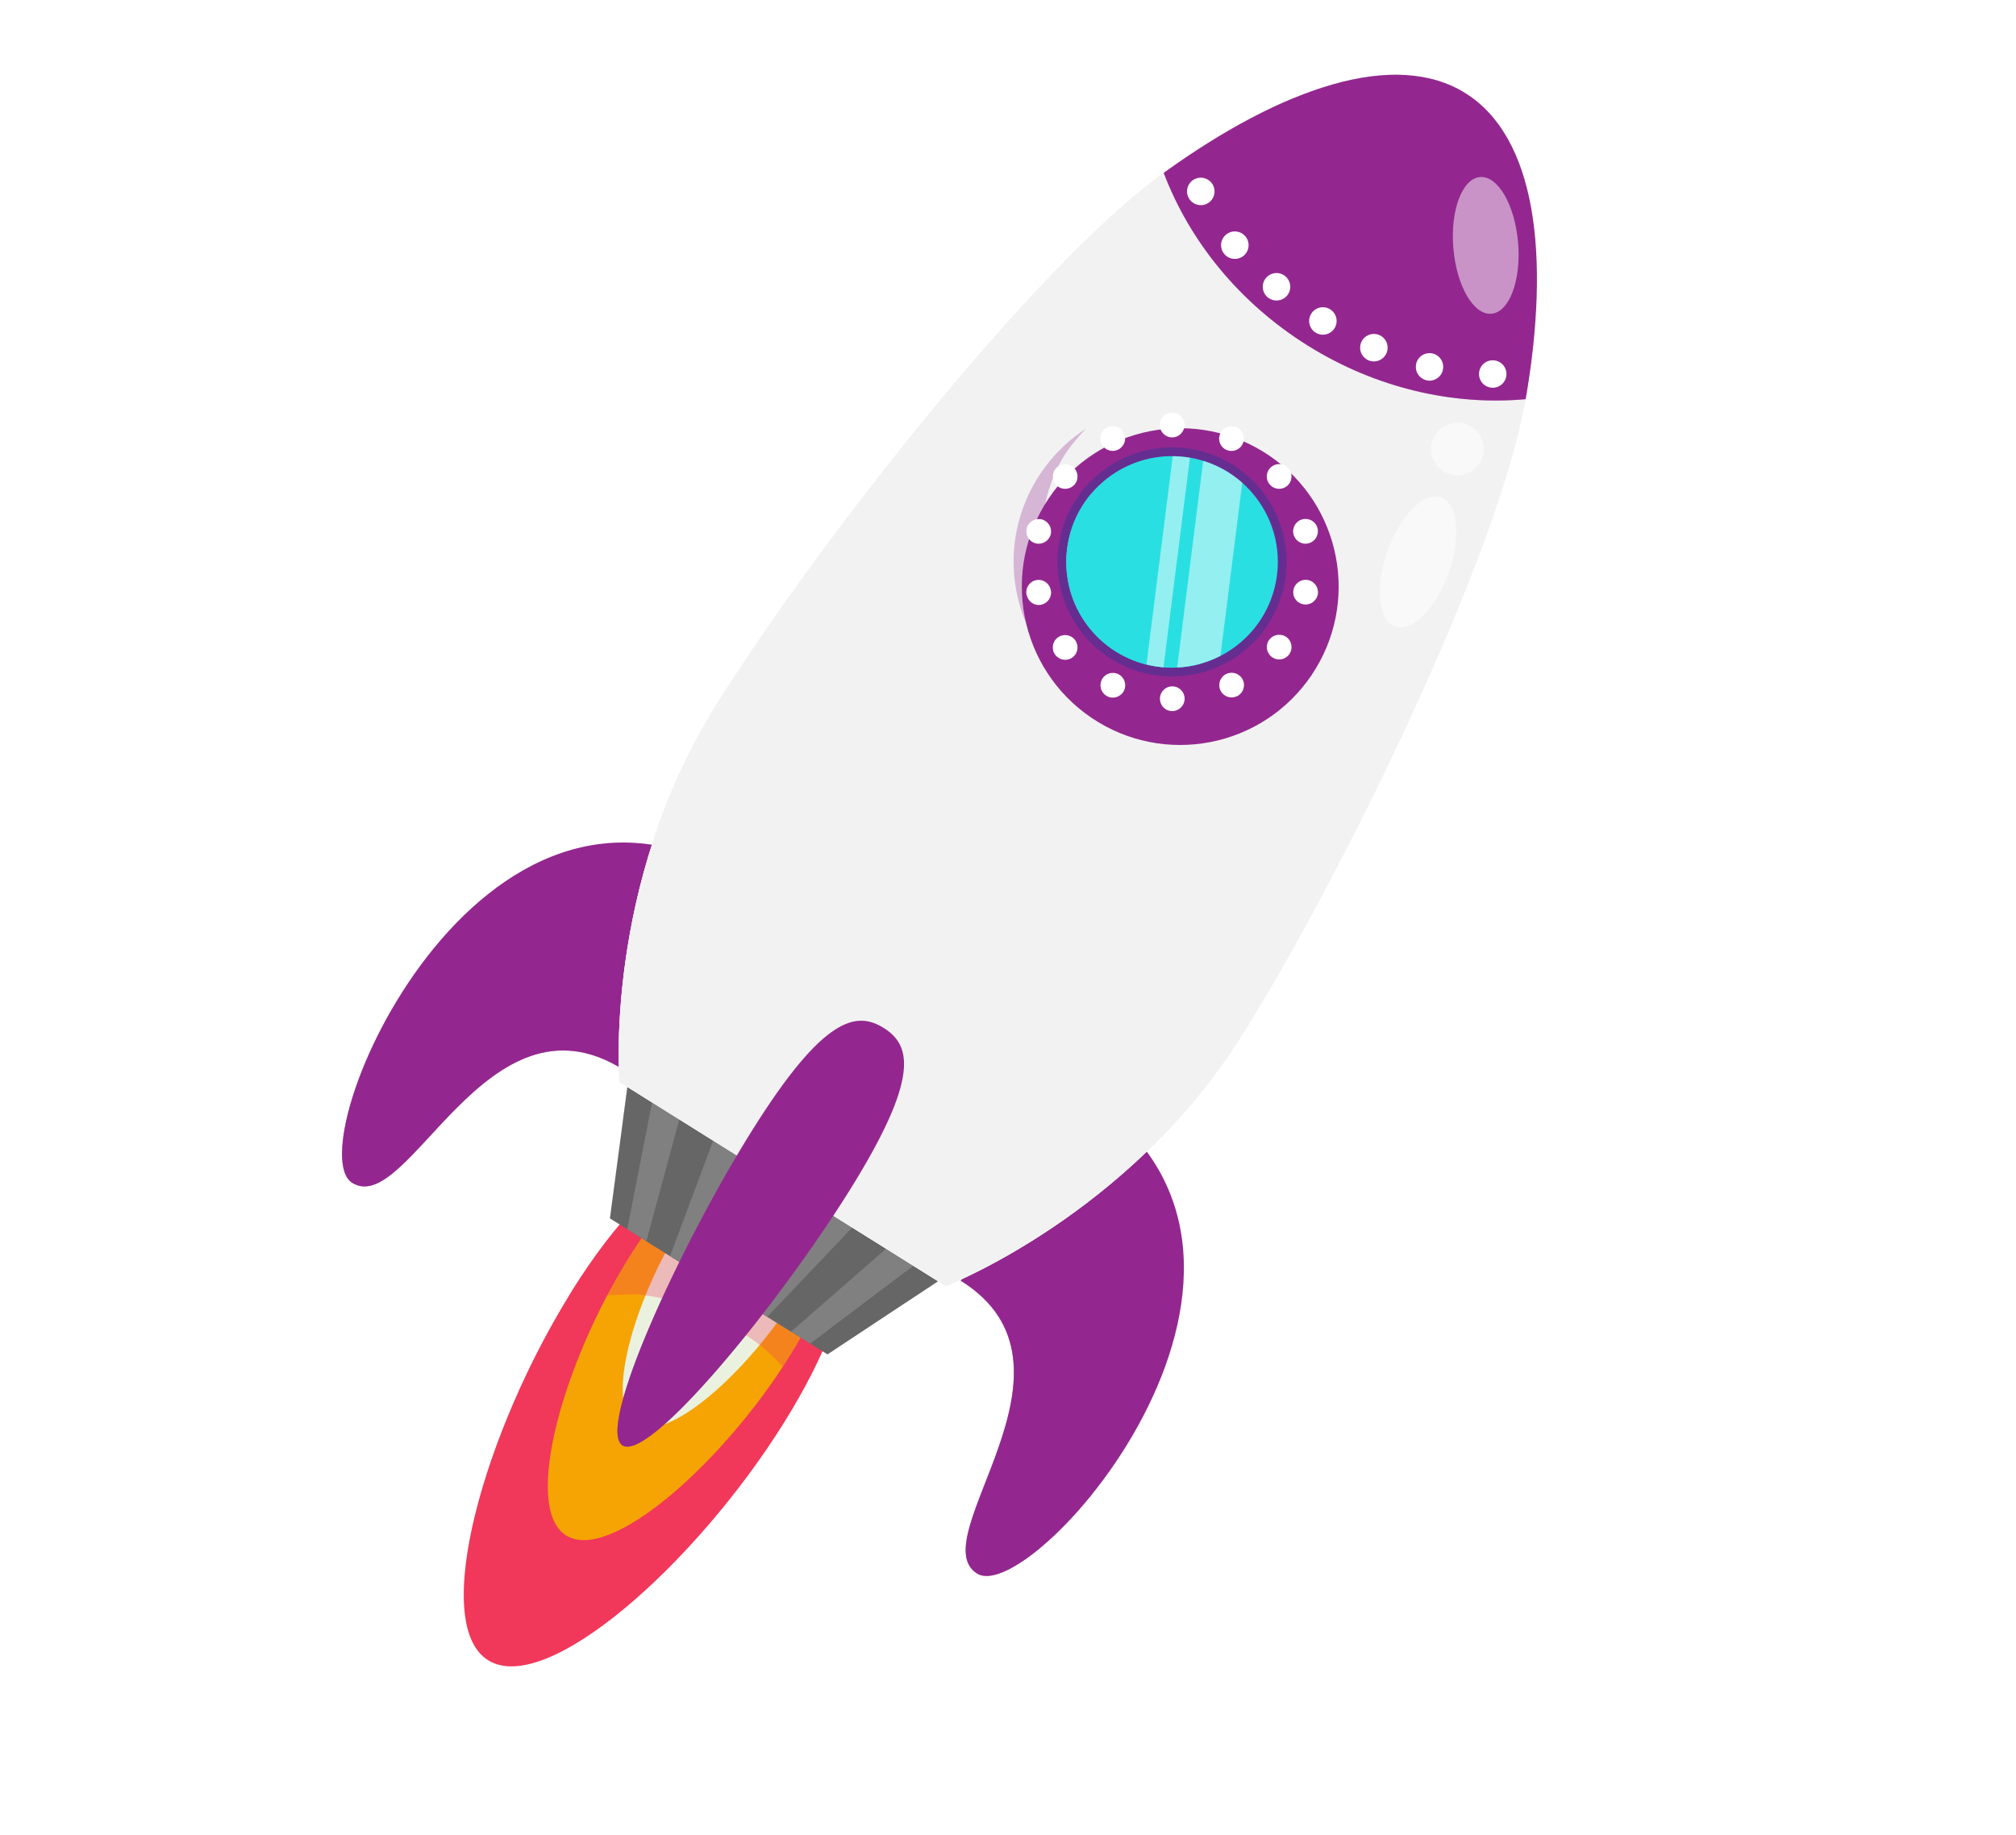 <svg width="245" height="223" viewBox="0 0 245 223" fill="none" xmlns="http://www.w3.org/2000/svg">
<g id="Frame" clip-path="url(#clip0_114_36031)">
<g id="Group">
<g id="background">
<g id="Group_2">
<g id="Group_3">
<path id="Flame-3" d="M69.506 156.919C58.804 174.022 52.216 197.358 59.32 201.803C66.424 206.248 84.531 190.116 95.228 173.005C105.931 155.902 105.178 144.296 98.074 139.852C90.97 135.407 80.204 139.807 69.501 156.911L69.506 156.919Z" fill="#F1375A"/>
<path id="Flame-2" d="M76.498 152.741C68.415 165.658 63.44 183.29 68.807 186.643C74.174 189.996 87.849 177.812 95.932 164.896C104.016 151.979 103.446 143.213 98.079 139.86C92.712 136.507 84.582 139.824 76.498 152.741Z" fill="#F5A404"/>
<path id="Flame-1" d="M82.734 149.017C76.991 158.2 73.451 170.728 77.267 173.115C81.083 175.502 90.806 166.84 96.549 157.657C102.292 148.473 101.895 142.247 98.079 139.86C94.263 137.473 88.489 139.836 82.747 149.02L82.734 149.017Z" fill="#EAF2DF"/>
<g id="Vector" style="mix-blend-mode:multiply" opacity="0.3">
<path d="M90.57 162.226C86.56 159.435 82.117 157.802 77.252 157.311C74.763 157.41 72.288 157.511 69.799 157.61C69.527 157.646 69.26 157.69 68.993 157.734C69.161 157.457 69.333 157.188 69.501 156.911C80.204 139.808 90.97 135.407 98.074 139.852C104.662 143.97 105.783 154.239 97.384 169.342C95.713 166.457 93.44 164.082 90.557 162.223L90.57 162.226Z" fill="#F1375A"/>
</g>
</g>
<path id="Vector_2" d="M90.109 106.922C58.181 86.951 35.978 139.508 42.808 143.772C49.63 148.041 59.107 119.611 75.689 129.974L90.117 106.917L90.109 106.922Z" fill="#93278F"/>
<g id="Vector_3" style="mix-blend-mode:multiply" opacity="0.3">
<path d="M48.135 124.671C50.853 128.962 56.269 127.134 59.78 125.025C63.502 122.798 66.831 119.984 69.99 117.034C72.548 114.65 74.589 111.884 76.038 108.687C76.934 106.701 77.336 104.602 77.751 102.508C81.658 102.857 85.799 104.228 90.109 106.922L75.682 129.979C59.099 119.616 49.617 148.038 42.8 143.777C40.059 142.06 42.011 132.521 47.406 123.038C47.55 123.592 47.789 124.142 48.127 124.676L48.135 124.671Z" fill="#93278F"/>
</g>
<g id="Vector_4" style="mix-blend-mode:multiply" opacity="0.3">
<path d="M44.61 129.511C45.723 135.058 51.221 133.561 54.673 131.391C60.264 127.876 66.295 124.157 71.083 119.599C75.948 114.972 77.83 109.015 79.137 102.671C82.638 103.193 86.298 104.543 90.109 106.922L75.682 129.979C59.099 119.616 49.617 148.038 42.8 143.777C40.623 142.411 41.409 136.124 44.524 128.856C44.552 129.079 44.567 129.298 44.607 129.524L44.61 129.511Z" fill="#93278F"/>
</g>
<path id="Vector_5" d="M131.185 132.612C163.113 152.583 125.564 195.532 118.742 191.263C111.92 186.994 133.345 166.04 116.758 155.669L131.185 132.612Z" fill="#93278F"/>
<g id="Vector_6" style="mix-blend-mode:multiply" opacity="0.3">
<path d="M141.396 143.298C140.699 143.388 140.004 143.585 139.327 143.902C136.092 145.45 134.663 148.787 133.987 152.109C132.85 157.664 133.937 163.347 132.414 168.876C131.747 171.289 130.283 173.45 129.846 175.918C129.425 178.234 130.503 181.058 132.818 181.512C127.221 188.516 121.118 192.758 118.746 191.271C111.924 187.002 133.349 166.048 116.762 155.677L131.19 132.62C136.139 135.717 139.418 139.36 141.401 143.306L141.396 143.298Z" fill="#93278F"/>
</g>
<g id="Vector_7" style="mix-blend-mode:multiply" opacity="0.3">
<path d="M139.337 139.975C133.765 140.037 127.743 144.643 125.264 149.092C122.84 153.454 124.464 157.685 125.532 162.128C126.368 165.623 126.631 170.123 125.706 173.642C125.029 176.18 123.387 178.407 122.846 180.971C122.157 184.236 123.496 187.379 126.481 188.109C123.137 190.899 120.227 192.193 118.746 191.271C111.924 187.002 133.349 166.048 116.762 155.677L131.19 132.62C134.711 134.828 137.377 137.31 139.342 139.983L139.337 139.975Z" fill="#93278F"/>
</g>
<g id="Group_4">
<path id="Vector_8" d="M76.245 132.106L114.008 155.732L100.562 164.629L74.121 148.1L76.245 132.106Z" fill="#666666"/>
<path id="Vector_9" d="M79.251 133.988L111.002 153.85L98.46 163.314L76.224 149.414L79.251 133.988Z" fill="#808080"/>
<path id="Vector_10" d="M82.561 136.065L107.684 151.778L96.141 161.86L78.55 150.863L82.561 136.065Z" fill="#666666"/>
<path id="Vector_11" d="M86.677 138.639L103.568 149.205L93.251 160.06L81.432 152.668L86.677 138.639Z" fill="#808080"/>
<path id="Vector_12" d="M91.855 141.879L98.395 145.973L89.629 157.794L85.054 154.935L91.855 141.879Z" fill="#666666"/>
</g>
<g id="Group_5" style="mix-blend-mode:multiply" opacity="0.3">
<path id="Vector_13" d="M79.251 133.988L78.463 137.999L75.687 136.26L76.245 132.106L79.251 133.988Z" fill="#666666"/>
<path id="Vector_14" d="M114.007 155.732L110.522 158.043L107.75 156.311L111.002 153.85L114.007 155.732Z" fill="#666666"/>
<path id="Vector_15" d="M111.002 153.85L107.75 156.311L104.692 154.396L107.684 151.778L111.002 153.85Z" fill="#808080"/>
<path id="Vector_16" d="M82.561 136.065L81.517 139.907L78.463 137.999L79.251 133.988L82.561 136.065Z" fill="#808080"/>
<path id="Vector_17" d="M107.684 151.778L104.692 154.396L100.893 152.02L103.568 149.204L107.684 151.778Z" fill="#666666"/>
<path id="Vector_18" d="M86.676 138.638L85.315 142.282L81.517 139.906L82.56 136.065L86.676 138.638Z" fill="#666666"/>
<path id="Vector_19" d="M103.568 149.204L100.893 152.02L96.12 149.032L98.394 145.972L103.568 149.204Z" fill="#808080"/>
<path id="Vector_20" d="M91.855 141.878L90.088 145.27L85.316 142.282L86.676 138.638L91.855 141.878Z" fill="#808080"/>
<path id="Vector_21" d="M98.394 145.972L96.12 149.032L90.088 145.27L91.854 141.879L98.394 145.972Z" fill="#666666"/>
</g>
<g id="Group_6">
<path id="Vector_22" d="M143.503 20.857C143.596 20.92 143.688 20.962 143.799 21.002C143.898 21.04 144.005 21.072 144.111 21.084C144.221 21.103 144.334 21.11 144.442 21.109C144.551 21.108 144.662 21.094 144.768 21.073C144.875 21.051 144.98 21.009 145.076 20.971C145.176 20.921 145.271 20.862 145.354 20.801C145.449 20.743 145.521 20.666 145.594 20.588C145.666 20.511 145.742 20.421 145.797 20.333C145.852 20.245 145.902 20.149 145.942 20.037C145.979 19.938 146.012 19.831 146.023 19.726C146.043 19.616 146.055 19.511 146.049 19.395C146.048 19.286 146.034 19.175 146.013 19.068C145.991 18.962 145.948 18.857 145.911 18.76C145.861 18.661 145.815 18.569 145.741 18.483C145.683 18.388 145.606 18.316 145.529 18.243C145.369 18.09 145.18 17.978 144.977 17.895C144.878 17.858 144.771 17.825 144.666 17.814C144.556 17.794 144.451 17.782 144.334 17.788C144.226 17.789 144.12 17.811 144.013 17.833C143.907 17.855 143.802 17.897 143.697 17.939C143.597 17.99 143.502 18.048 143.42 18.109C143.325 18.167 143.253 18.245 143.18 18.322C143.1 18.404 143.032 18.489 142.977 18.577C142.914 18.67 142.869 18.774 142.832 18.873C142.794 18.972 142.762 19.079 142.75 19.184C142.731 19.294 142.719 19.399 142.725 19.516C142.726 19.624 142.739 19.735 142.769 19.837C142.791 19.944 142.828 20.04 142.871 20.145C142.921 20.245 142.979 20.34 143.041 20.422C143.099 20.517 143.176 20.59 143.253 20.662C143.33 20.735 143.42 20.81 143.508 20.865L143.503 20.857Z" fill="white"/>
<path id="Vector_23" d="M184.645 46.583C184.738 46.645 184.842 46.691 184.941 46.728C185.04 46.765 185.147 46.798 185.252 46.809C185.362 46.829 185.475 46.836 185.584 46.835C185.692 46.834 185.803 46.82 185.91 46.798C186.016 46.776 186.121 46.734 186.218 46.697C186.318 46.646 186.413 46.588 186.495 46.527C186.59 46.468 186.662 46.391 186.735 46.314C186.808 46.237 186.883 46.147 186.938 46.059C186.993 45.971 187.043 45.875 187.083 45.763C187.121 45.664 187.153 45.557 187.165 45.452C187.185 45.342 187.196 45.236 187.19 45.12C187.189 45.012 187.176 44.9 187.154 44.794C187.132 44.688 187.09 44.583 187.052 44.486C187.002 44.386 186.944 44.291 186.882 44.209C186.824 44.114 186.747 44.041 186.67 43.969C186.511 43.816 186.322 43.703 186.119 43.621C186.02 43.583 185.913 43.551 185.807 43.539C185.697 43.52 185.597 43.516 185.481 43.522C185.372 43.523 185.261 43.537 185.155 43.558C185.048 43.58 184.943 43.623 184.847 43.66C184.747 43.71 184.652 43.769 184.569 43.83C184.474 43.888 184.402 43.965 184.329 44.042C184.249 44.124 184.181 44.209 184.126 44.298C183.896 44.668 183.819 45.129 183.91 45.562C183.932 45.669 183.975 45.774 184.017 45.878C184.067 45.978 184.113 46.07 184.179 46.16C184.237 46.255 184.314 46.328 184.391 46.4C184.473 46.481 184.558 46.548 184.647 46.603L184.645 46.583Z" fill="white"/>
</g>
<path id="Vector_24" d="M75.298 131.521C75.298 131.521 73.293 107.691 87.034 85.719C99.392 65.967 125.844 32.228 141.433 21.016C155.938 10.577 169.57 6 178.083 11.322C186.602 16.653 188.447 30.911 185.404 48.514C182.132 67.433 163.358 105.984 151.008 125.731C137.261 147.695 114.946 156.322 114.946 156.322L75.285 131.518L75.298 131.521Z" fill="#F2F2F2"/>
<g id="Vector_25" style="mix-blend-mode:multiply">
<path d="M178.083 11.322C182.499 14.083 185.121 19.249 186.195 26.029C179.338 23.089 171.693 24.159 164.751 26.411C149.416 31.391 138.128 41.959 129.814 55.496C122.443 67.497 117.105 80.93 119.398 95.207C120.41 101.513 123.463 108.714 128.04 113.303C134.557 119.828 143.36 120.683 151.614 117.213C153.794 116.29 155.879 115.197 157.887 113.977C155.474 118.32 153.146 122.307 151.008 125.731C137.261 147.695 114.946 156.322 114.946 156.322L75.285 131.518C75.285 131.518 73.28 107.688 87.022 85.716C99.379 65.964 125.831 32.225 141.42 21.013C155.925 10.574 169.557 5.997 178.071 11.319L178.083 11.322Z" fill="#F2F2F2"/>
</g>
<g id="Vector_26" style="mix-blend-mode:multiply">
<path d="M104.264 75.94C102.376 83.273 100.542 91.139 100.945 98.744C101.722 113.373 108.697 128.395 123.927 132.857C132.087 135.239 139.873 134.364 147.059 131.408C133.381 149.202 114.951 156.33 114.951 156.33L75.29 131.526C75.29 131.526 73.285 107.696 87.026 85.724C94.487 73.799 107.089 56.773 119.336 42.687C112.397 52.833 107.263 64.235 104.256 75.945L104.264 75.94Z" fill="#F2F2F2"/>
</g>
<path id="Vector_27" d="M141.433 21.016C144.553 29.232 150.529 36.742 158.907 41.985C167.284 47.228 176.656 49.313 185.409 48.522C188.455 30.906 186.61 16.648 178.084 11.322C169.565 5.992 155.933 10.569 141.433 21.016Z" fill="#93278F"/>
<g id="Vector_28" style="mix-blend-mode:multiply" opacity="0.3">
<path d="M170.991 9.136C168.406 10.002 166.062 11.918 164.395 15.009C159.745 23.665 163.95 31.411 169.344 38.451C172.332 42.348 176.943 44.77 181.914 43.498C183.635 43.053 185.167 42.157 186.419 40.965C186.187 43.394 185.851 45.92 185.396 48.519C176.643 49.31 167.271 47.225 158.894 41.982C150.516 36.739 144.54 29.229 141.42 21.013C152.385 13.115 162.844 8.587 170.978 9.133L170.991 9.136Z" fill="#93278F"/>
</g>
<g id="Vector_29" style="mix-blend-mode:multiply" opacity="0.3">
<path d="M157.198 11.94C157.117 12.021 157.045 12.099 156.964 12.181C151.65 18.172 152.277 25.324 155.699 32.08C158.502 37.593 162.651 43.207 168.118 46.368C164.966 45.295 161.872 43.837 158.889 41.974C150.511 36.731 144.535 29.221 141.415 21.005C146.87 17.073 152.197 13.982 157.18 11.928L157.198 11.94Z" fill="#93278F"/>
</g>
<g id="Group_7">
<path id="Vector_30" d="M162.182 39.901C162.673 39.12 162.434 38.091 161.654 37.6C160.874 37.109 159.844 37.348 159.353 38.128C158.862 38.909 159.101 39.938 159.881 40.429C160.661 40.92 161.691 40.681 162.182 39.901Z" fill="white"/>
<path id="Vector_31" d="M166.304 43.799C167.156 44.159 168.135 43.766 168.5 42.921C168.86 42.069 168.467 41.09 167.622 40.726C166.778 40.361 165.791 40.759 165.426 41.603C165.101 42.37 165.389 43.249 166.077 43.677C166.147 43.721 166.225 43.76 166.304 43.799Z" fill="white"/>
<path id="Vector_32" d="M156.397 35.954C157.003 35.255 156.925 34.204 156.226 33.597C155.528 32.991 154.476 33.069 153.869 33.768C153.263 34.467 153.341 35.519 154.04 36.125C154.107 36.182 154.174 36.238 154.253 36.277C154.94 36.706 155.855 36.58 156.397 35.954Z" fill="white"/>
<path id="Vector_33" d="M173.32 46.218C174.211 46.445 175.127 45.894 175.341 45C175.564 44.102 175.023 43.202 174.132 42.975C173.233 42.753 172.326 43.298 172.111 44.192C171.932 44.912 172.249 45.643 172.844 46.009C172.99 46.104 173.149 46.17 173.328 46.213L173.32 46.218Z" fill="white"/>
<path id="Vector_34" d="M151.144 31.082C151.847 30.488 151.944 29.438 151.345 28.727C150.751 28.024 149.7 27.927 148.989 28.526C148.286 29.121 148.189 30.171 148.783 30.874C148.899 31.01 149.026 31.128 149.18 31.219C149.779 31.593 150.572 31.553 151.144 31.082Z" fill="white"/>
<path id="Vector_35" d="M181.273 47.125C182.193 47.204 182.992 46.518 183.071 45.598C183.15 44.678 182.459 43.871 181.545 43.8C180.625 43.722 179.818 44.413 179.746 45.327C179.694 45.97 180.011 46.559 180.522 46.877C180.747 47.012 180.996 47.099 181.273 47.125Z" fill="white"/>
<path id="Vector_36" d="M146.779 24.708C147.573 24.244 147.834 23.212 147.369 22.419C146.892 21.622 145.873 21.365 145.08 21.829C144.286 22.294 144.02 23.318 144.49 24.119C144.635 24.356 144.819 24.549 145.043 24.684C145.554 25.002 146.228 25.035 146.779 24.708Z" fill="white"/>
</g>
<g id="Vector_37" filter="url(#filter0_d_114_36031)">
<path d="M126.49 57.516C132.45 48.711 144.419 46.403 153.223 52.361C162.028 58.318 164.333 70.285 158.373 79.09C152.413 87.895 140.444 90.203 131.64 84.245C122.836 78.287 120.53 66.32 126.49 57.516Z" fill="#93278F"/>
</g>
<g id="Vector_38" style="mix-blend-mode:multiply" opacity="0.3">
<path d="M131.915 52.171C131.25 52.862 130.637 53.587 130.06 54.333C127.081 58.217 125.975 64.231 126.81 68.969C127.631 73.65 130.74 79.04 134.856 81.614C139.43 84.473 144.18 85.558 149.493 84.86C151.237 84.63 152.891 84.095 154.439 83.332C152.259 85.071 149.657 86.372 146.755 87.04C136.39 89.43 126.064 82.963 123.676 72.6C121.81 64.509 125.348 56.437 131.914 52.151L131.915 52.171Z" fill="#93278F"/>
</g>
<path id="Vector_39" d="M134.594 84.65C135.338 85.011 136.239 84.687 136.6 83.943C136.956 83.191 136.642 82.305 135.893 81.937C135.141 81.581 134.243 81.892 133.887 82.644C133.551 83.34 133.805 84.164 134.445 84.567C134.493 84.592 134.546 84.625 134.594 84.65ZM130.387 79.867C131.038 79.348 131.136 78.406 130.617 77.755C130.103 77.112 129.156 77.006 128.504 77.525C127.853 78.044 127.755 78.986 128.274 79.637C128.39 79.773 128.512 79.883 128.653 79.971C129.182 80.301 129.876 80.278 130.392 79.875L130.387 79.867ZM142.464 86.436C143.289 86.431 143.964 85.756 143.968 84.926C143.963 84.101 143.296 83.421 142.463 83.431C141.633 83.428 140.958 84.103 140.967 84.936C140.967 85.469 141.246 85.941 141.673 86.213C141.903 86.356 142.18 86.436 142.477 86.439L142.464 86.436ZM126.568 73.496C127.377 73.305 127.887 72.502 127.696 71.693C127.696 71.693 127.681 71.669 127.685 71.657C127.494 70.848 126.691 70.338 125.89 70.524C125.076 70.707 124.579 71.513 124.757 72.319C124.757 72.319 124.767 72.335 124.772 72.342C124.772 72.342 124.781 72.358 124.786 72.366C124.879 72.767 125.129 73.103 125.451 73.309C125.773 73.514 126.18 73.592 126.581 73.499L126.568 73.496ZM150.332 84.629C151.081 84.268 151.391 83.37 151.03 82.622C150.67 81.874 149.772 81.564 149.023 81.925C148.275 82.286 147.965 83.184 148.321 83.924C148.452 84.192 148.645 84.4 148.874 84.543C149.297 84.806 149.839 84.855 150.328 84.621L150.332 84.629ZM125.896 66.055C126.703 66.236 127.506 65.733 127.699 64.928C127.879 64.121 127.377 63.318 126.572 63.125C125.764 62.945 124.962 63.448 124.769 64.252C124.628 64.894 124.913 65.536 125.442 65.865C125.578 65.945 125.73 66.016 125.904 66.051L125.896 66.055ZM156.633 79.59C157.148 78.937 157.042 78 156.397 77.481C155.744 76.966 154.799 77.077 154.279 77.722C153.76 78.368 153.871 79.313 154.524 79.827C154.569 79.865 154.609 79.895 154.662 79.928C155.301 80.331 156.152 80.19 156.633 79.59ZM130.622 58.856C131.141 58.211 131.031 57.266 130.385 56.747C129.732 56.232 128.795 56.339 128.276 56.984C127.761 57.637 127.867 58.574 128.512 59.093C128.557 59.131 128.61 59.164 128.65 59.194C129.285 59.589 130.14 59.456 130.622 58.856ZM158.332 73.441C159.145 73.629 159.942 73.118 160.136 72.314C160.316 71.506 159.813 70.704 159.001 70.516C158.188 70.327 157.39 70.838 157.202 71.651C157.049 72.289 157.341 72.927 157.87 73.256C158.011 73.344 158.158 73.406 158.332 73.441ZM135.878 54.654C136.626 54.293 136.949 53.398 136.588 52.65C136.228 51.902 135.33 51.592 134.577 51.945C133.828 52.306 133.505 53.2 133.866 53.949C133.998 54.217 134.191 54.425 134.425 54.576C134.848 54.839 135.39 54.888 135.878 54.654ZM158.993 66.044C159.807 65.861 160.304 65.055 160.122 64.241C159.939 63.428 159.133 62.931 158.319 63.114C157.505 63.297 157.008 64.103 157.191 64.916C157.284 65.317 157.534 65.653 157.856 65.859C158.178 66.064 158.585 66.142 158.985 66.049L158.993 66.044ZM142.448 53.164C143.278 53.167 143.953 52.492 143.952 51.654C143.955 50.824 143.28 50.149 142.447 50.159C141.622 50.163 140.942 50.831 140.951 51.664C140.951 52.197 141.235 52.677 141.658 52.94C141.887 53.083 142.157 53.168 142.453 53.172L142.448 53.164ZM156.388 59.092C157.039 58.573 157.145 57.626 156.626 56.975C156.111 56.332 155.16 56.218 154.513 56.745C153.862 57.264 153.756 58.211 154.278 58.85C154.386 58.99 154.516 59.096 154.649 59.188C155.178 59.518 155.872 59.495 156.388 59.092ZM149.01 54.663C149.754 55.023 150.652 54.712 151.013 53.968C151.382 53.219 151.063 52.326 150.314 51.957C149.562 51.601 148.664 51.913 148.308 52.664C147.972 53.361 148.219 54.189 148.858 54.593C148.906 54.617 148.954 54.642 149.007 54.675L149.01 54.663Z" fill="white"/>
<path id="Vector_40" d="M128.861 71.426C130.593 78.924 138.067 83.6 145.559 81.871C153.058 80.138 157.735 72.664 156.008 65.173C154.277 57.675 146.803 52.999 139.311 54.728C131.819 56.456 127.134 63.935 128.861 71.426Z" fill="#662D91"/>
<g id="Group_8">
<path id="Vector_41" d="M132.277 76.181C136.631 81.79 144.706 82.808 150.315 78.454C155.925 74.1 156.945 66.025 152.592 60.417C148.239 54.809 140.164 53.791 134.554 58.145C128.944 62.499 127.924 70.573 132.277 76.181Z" fill="#29DFE2"/>
<g id="Vector_42" style="mix-blend-mode:multiply">
<path d="M132.215 61.419C131.51 65.369 132.398 70.532 134.908 73.774C137.699 77.367 141.14 79.603 145.553 80.6C145.681 80.631 145.799 80.646 145.926 80.676C141.038 82.05 135.589 80.446 132.282 76.189C128.529 71.346 128.778 64.681 132.513 60.147C132.396 60.578 132.292 61.013 132.212 61.432L132.215 61.419Z" fill="#29DFE2"/>
</g>
<g id="Vector_43" style="mix-blend-mode:overlay" opacity="0.5">
<path d="M146.221 56.013C147.943 56.548 149.566 57.437 150.97 58.678L148.316 79.723C146.651 80.58 144.853 81.04 143.055 81.129L146.221 56.013Z" fill="white"/>
</g>
<g id="Vector_44" style="mix-blend-mode:overlay" opacity="0.5">
<path d="M142.513 55.455C143.214 55.461 143.915 55.521 144.609 55.64L141.399 81.11C140.698 81.05 140.009 80.939 139.327 80.769L142.521 55.45L142.513 55.455Z" fill="white"/>
</g>
</g>
<path id="Vector_45" d="M91.406 137.416C82.642 151.426 72.403 173.657 75.656 175.693C78.908 177.729 94.425 158.795 103.19 144.786C111.955 130.776 110.648 126.992 107.396 124.957C104.144 122.921 100.171 123.407 91.406 137.416Z" fill="#93278F"/>
<g id="Vector_46" style="mix-blend-mode:multiply" opacity="0.3">
<path d="M107.396 124.957C107.736 125.173 108.056 125.412 108.346 125.67C103.352 126.499 99.062 131.122 96.362 135.14C93.84 138.898 91.951 143.083 90.153 147.224C89.107 149.64 87.713 152.662 88.972 155.266C90.322 158.054 92.179 158.56 94.265 157.663C86.414 168.063 77.953 177.148 75.653 175.706C72.4 173.67 82.639 151.438 91.403 137.429C100.168 123.419 104.141 122.934 107.393 124.969L107.396 124.957Z" fill="#93278F"/>
</g>
<g id="Vector_47" style="mix-blend-mode:multiply" opacity="0.3">
<path d="M100.412 125.949C99.843 126.798 99.259 127.712 98.647 128.686C89.883 142.695 79.644 164.927 82.897 166.963C84.359 167.874 88.272 164.571 92.944 159.398C85.49 169.043 77.833 177.059 75.656 175.693C72.403 173.657 82.642 151.425 91.406 137.416C95.194 131.369 98.082 127.835 100.412 125.949Z" fill="#93278F"/>
</g>
<g id="Vector_48" style="mix-blend-mode:overlay" opacity="0.5">
<path d="M176.622 30.155C177.006 34.744 179.073 38.312 181.243 38.137C183.42 37.957 184.874 34.092 184.49 29.503C184.106 24.914 182.038 21.346 179.869 21.521C177.7 21.697 176.238 25.566 176.622 30.155Z" fill="white"/>
</g>
<g id="Vector_49" style="mix-blend-mode:overlay" opacity="0.5">
<path d="M168.612 66.986C167.07 71.33 167.496 75.436 169.543 76.163C171.603 76.893 174.514 73.965 176.061 69.63C177.603 65.286 177.177 61.18 175.13 60.453C173.07 59.723 170.159 62.651 168.612 66.986Z" fill="white"/>
</g>
<g id="Vector_50" style="mix-blend-mode:overlay" opacity="0.5">
<path d="M174.101 53.515C173.512 55.183 174.383 57.013 176.051 57.602C177.719 58.191 179.549 57.319 180.138 55.651C180.728 53.983 179.857 52.154 178.189 51.565C176.52 50.975 174.691 51.847 174.101 53.515Z" fill="white"/>
</g>
</g>
</g>
</g>
</g>
<defs>
<filter id="filter0_d_114_36031" x="123.179" y="49.052" width="39.506" height="41.502" filterUnits="userSpaceOnUse" color-interpolation-filters="sRGB">
<feFlood flood-opacity="0" result="BackgroundImageFix"/>
<feColorMatrix in="SourceAlpha" type="matrix" values="0 0 0 0 0 0 0 0 0 0 0 0 0 0 0 0 0 0 127 0" result="hardAlpha"/>
<feOffset dx="1" dy="3"/>
<feColorMatrix type="matrix" values="0 0 0 0 0 0 0 0 0 0 0 0 0 0 0 0 0 0 0.8 0"/>
<feBlend mode="normal" in2="BackgroundImageFix" result="effect1_dropShadow_114_36031"/>
<feBlend mode="normal" in="SourceGraphic" in2="effect1_dropShadow_114_36031" result="shape"/>
</filter>
<clipPath id="clip0_114_36031">
<rect width="136.386" height="202.812" fill="white" transform="matrix(-0.523 -0.853 -0.853 0.523 244.188 116.275)"/>
</clipPath>
</defs>
</svg>
